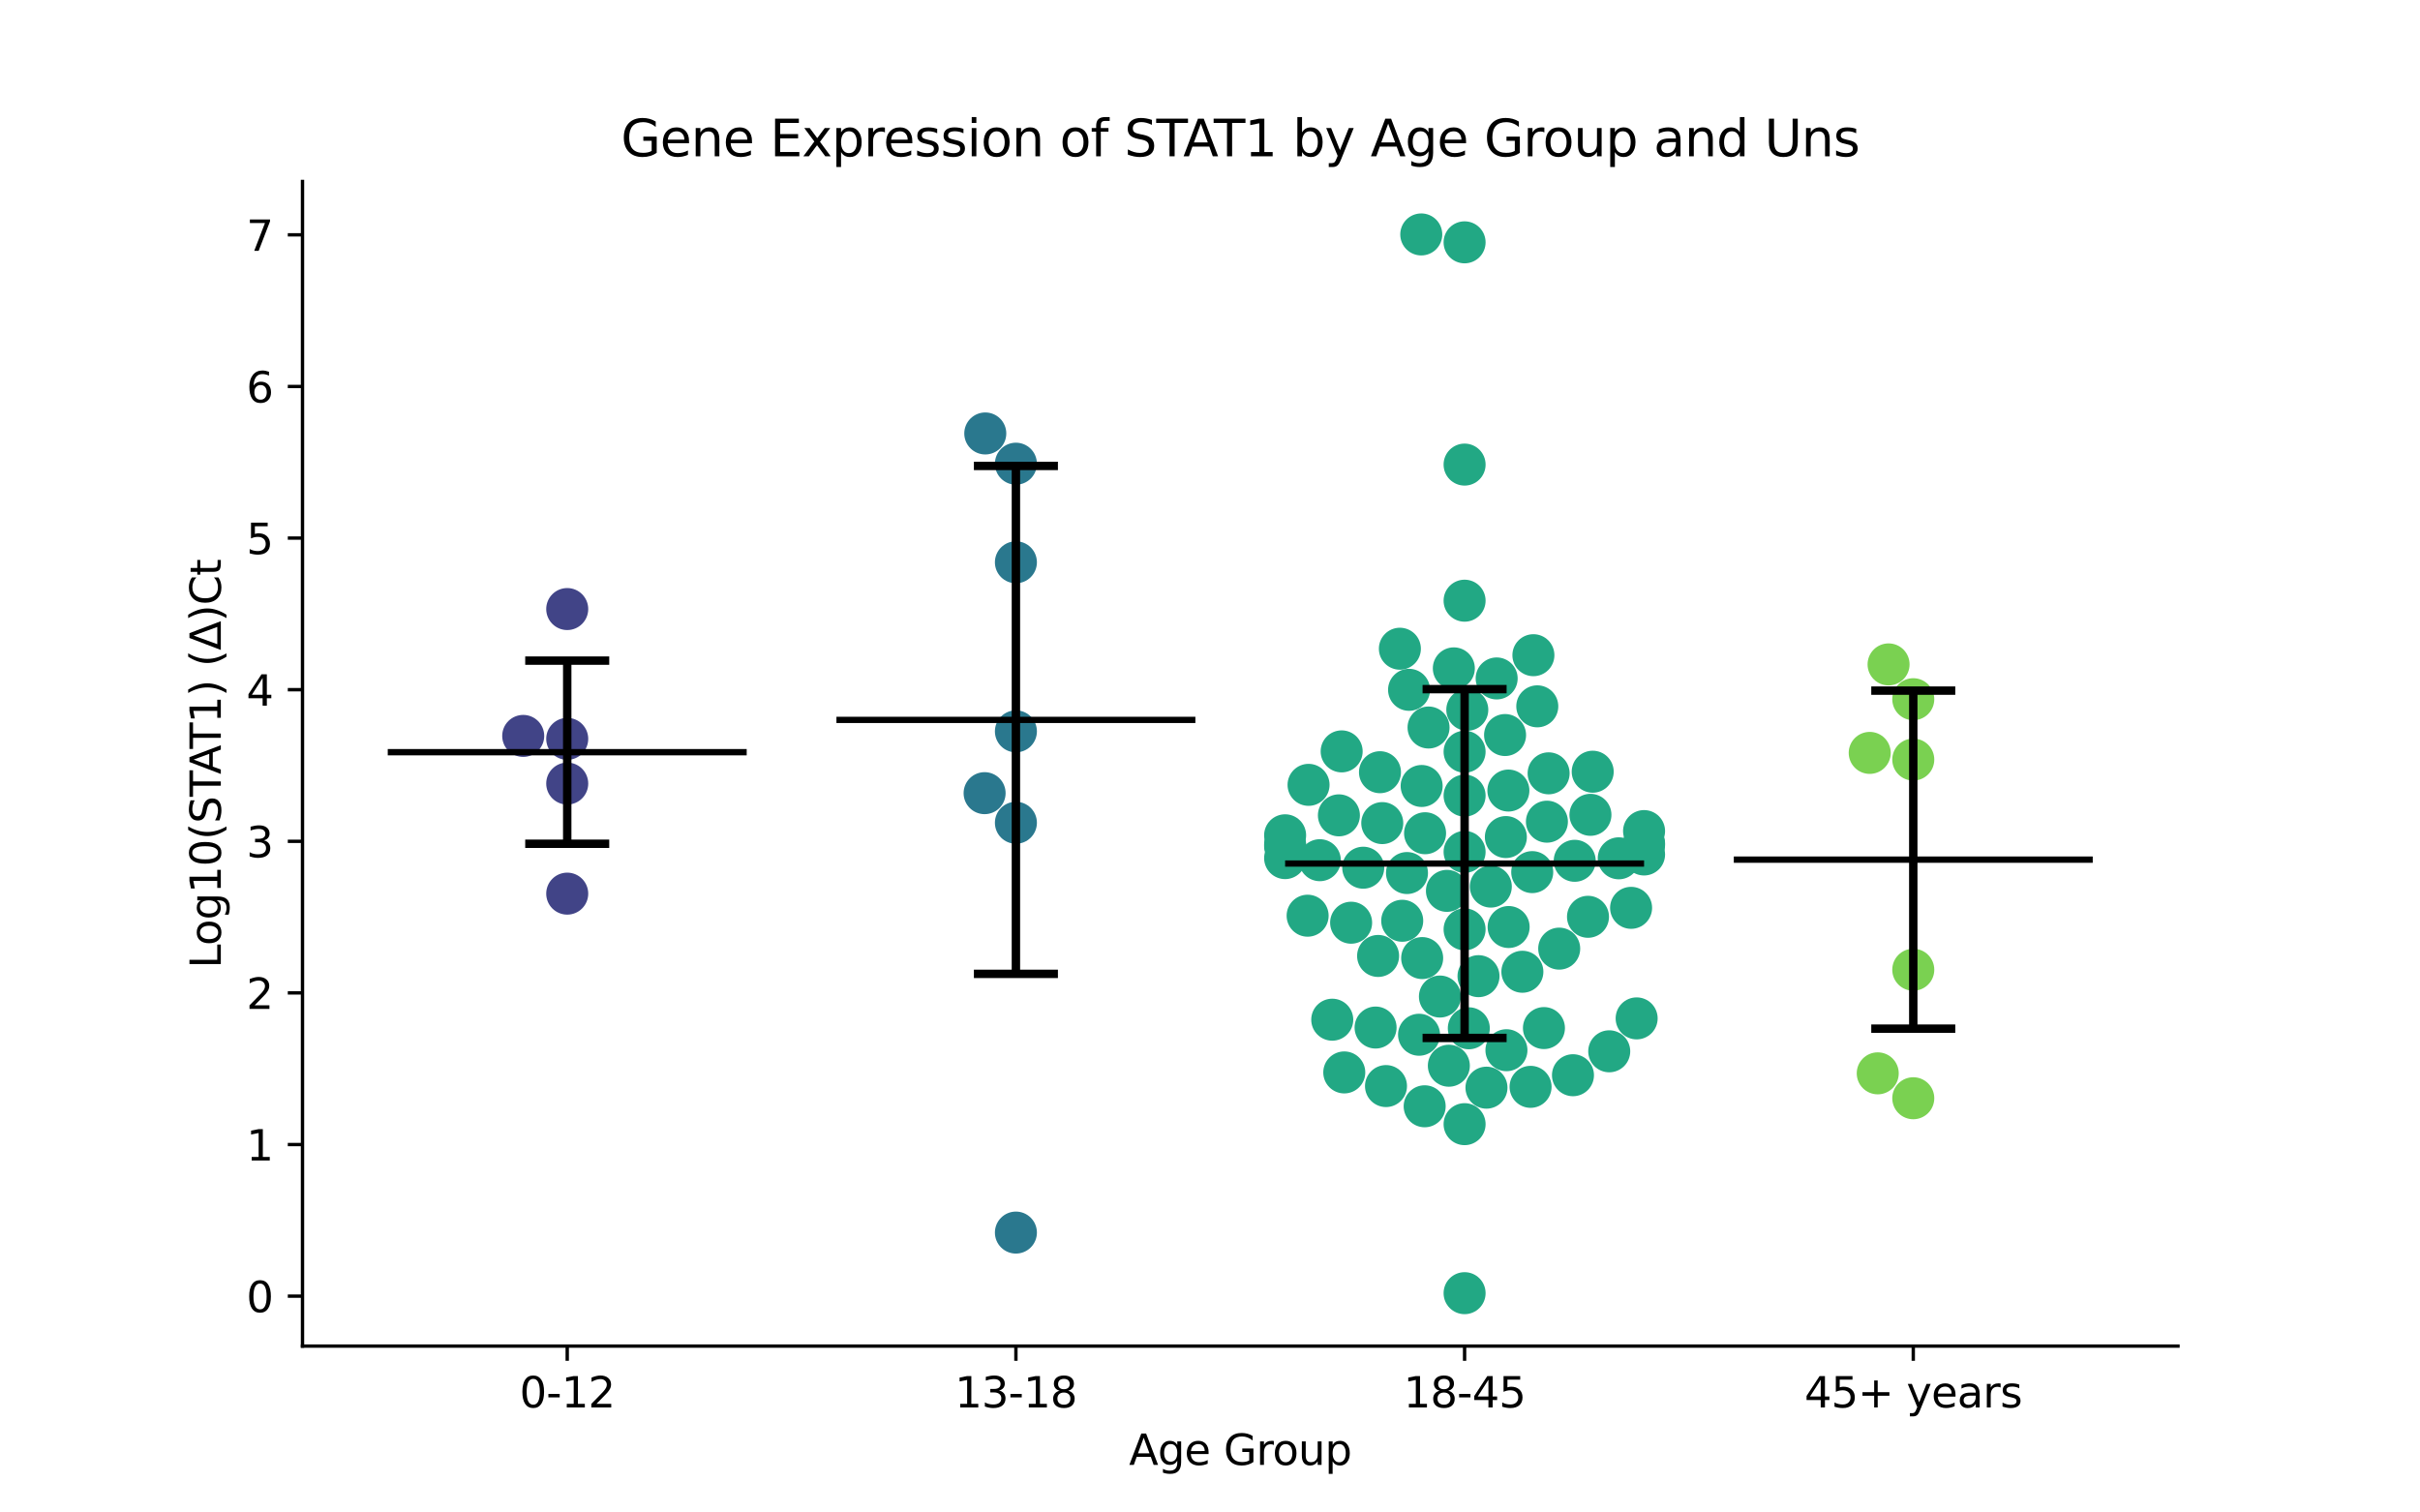 <?xml version="1.0" encoding="utf-8" standalone="no"?>
<!DOCTYPE svg PUBLIC "-//W3C//DTD SVG 1.1//EN"
  "http://www.w3.org/Graphics/SVG/1.1/DTD/svg11.dtd">
<svg xmlns:xlink="http://www.w3.org/1999/xlink" width="576pt" height="360pt" viewBox="0 0 576 360" xmlns="http://www.w3.org/2000/svg" version="1.1">
 <defs>
  <style type="text/css">*{stroke-linejoin: round; stroke-linecap: butt}</style>
 </defs>
 <g id="figure_1">
  <g id="patch_1">
   <path d="M 0 360 
L 576 360 
L 576 0 
L 0 0 
z
" style="fill: #ffffff"/>
  </g>
  <g id="axes_1">
   <g id="patch_2">
    <path d="M 72 320.4 
L 518.4 320.4 
L 518.4 43.2 
L 72 43.2 
z
" style="fill: #ffffff"/>
   </g>
   <g id="PathCollection_1">
    <defs>
     <path id="C0_0_41fb9e0a72" d="M 0 5 
C 1.326 5 2.598 4.473 3.536 3.536 
C 4.473 2.598 5 1.326 5 -0 
C 5 -1.326 4.473 -2.598 3.536 -3.536 
C 2.598 -4.473 1.326 -5 0 -5 
C -1.326 -5 -2.598 -4.473 -3.536 -3.536 
C -4.473 -2.598 -5 -1.326 -5 0 
C -5 1.326 -4.473 2.598 -3.536 3.536 
C -2.598 4.473 -1.326 5 0 5 
z
"/>
    </defs>
    <g clip-path="url(#pee1ca43ab2)">
     <use xlink:href="#C0_0_41fb9e0a72" x="135.009" y="212.702" style="fill: #414487"/>
    </g>
    <g clip-path="url(#pee1ca43ab2)">
     <use xlink:href="#C0_0_41fb9e0a72" x="135.009" y="186.502" style="fill: #414487"/>
    </g>
    <g clip-path="url(#pee1ca43ab2)">
     <use xlink:href="#C0_0_41fb9e0a72" x="135.009" y="175.862" style="fill: #414487"/>
    </g>
    <g clip-path="url(#pee1ca43ab2)">
     <use xlink:href="#C0_0_41fb9e0a72" x="124.534" y="175.161" style="fill: #414487"/>
    </g>
    <g clip-path="url(#pee1ca43ab2)">
     <use xlink:href="#C0_0_41fb9e0a72" x="135.009" y="144.966" style="fill: #414487"/>
    </g>
   </g>
   <g id="PathCollection_2">
    <defs>
     <path id="C1_0_02ea1a99fe" d="M 0 5 
C 1.326 5 2.598 4.473 3.536 3.536 
C 4.473 2.598 5 1.326 5 -0 
C 5 -1.326 4.473 -2.598 3.536 -3.536 
C 2.598 -4.473 1.326 -5 0 -5 
C -1.326 -5 -2.598 -4.473 -3.536 -3.536 
C -4.473 -2.598 -5 -1.326 -5 0 
C -5 1.326 -4.473 2.598 -3.536 3.536 
C -2.598 4.473 -1.326 5 0 5 
z
"/>
    </defs>
    <g clip-path="url(#pee1ca43ab2)">
     <use xlink:href="#C1_0_02ea1a99fe" x="241.803" y="293.377" style="fill: #2a788e"/>
    </g>
    <g clip-path="url(#pee1ca43ab2)">
     <use xlink:href="#C1_0_02ea1a99fe" x="234.513" y="103.171" style="fill: #2a788e"/>
    </g>
    <g clip-path="url(#pee1ca43ab2)">
     <use xlink:href="#C1_0_02ea1a99fe" x="234.352" y="188.787" style="fill: #2a788e"/>
    </g>
    <g clip-path="url(#pee1ca43ab2)">
     <use xlink:href="#C1_0_02ea1a99fe" x="241.803" y="133.835" style="fill: #2a788e"/>
    </g>
    <g clip-path="url(#pee1ca43ab2)">
     <use xlink:href="#C1_0_02ea1a99fe" x="241.803" y="110.368" style="fill: #2a788e"/>
    </g>
    <g clip-path="url(#pee1ca43ab2)">
     <use xlink:href="#C1_0_02ea1a99fe" x="241.803" y="174.075" style="fill: #2a788e"/>
    </g>
    <g clip-path="url(#pee1ca43ab2)">
     <use xlink:href="#C1_0_02ea1a99fe" x="241.803" y="195.833" style="fill: #2a788e"/>
    </g>
   </g>
   <g id="PathCollection_3">
    <defs>
     <path id="C2_0_83179b8c08" d="M 0 5 
C 1.326 5 2.598 4.473 3.536 3.536 
C 4.473 2.598 5 1.326 5 -0 
C 5 -1.326 4.473 -2.598 3.536 -3.536 
C 2.598 -4.473 1.326 -5 0 -5 
C -1.326 -5 -2.598 -4.473 -3.536 -3.536 
C -4.473 -2.598 -5 -1.326 -5 0 
C -5 1.326 -4.473 2.598 -3.536 3.536 
C -2.598 4.473 -1.326 5 0 5 
z
"/>
    </defs>
    <g clip-path="url(#pee1ca43ab2)">
     <use xlink:href="#C2_0_83179b8c08" x="328.012" y="227.534" style="fill: #22a884"/>
    </g>
    <g clip-path="url(#pee1ca43ab2)">
     <use xlink:href="#C2_0_83179b8c08" x="333.751" y="219.16" style="fill: #22a884"/>
    </g>
    <g clip-path="url(#pee1ca43ab2)">
     <use xlink:href="#C2_0_83179b8c08" x="362.351" y="231.297" style="fill: #22a884"/>
    </g>
    <g clip-path="url(#pee1ca43ab2)">
     <use xlink:href="#C2_0_83179b8c08" x="391.315" y="203.382" style="fill: #22a884"/>
    </g>
    <g clip-path="url(#pee1ca43ab2)">
     <use xlink:href="#C2_0_83179b8c08" x="329.89" y="258.506" style="fill: #22a884"/>
    </g>
    <g clip-path="url(#pee1ca43ab2)">
     <use xlink:href="#C2_0_83179b8c08" x="353.804" y="258.886" style="fill: #22a884"/>
    </g>
    <g clip-path="url(#pee1ca43ab2)">
     <use xlink:href="#C2_0_83179b8c08" x="374.392" y="255.924" style="fill: #22a884"/>
    </g>
    <g clip-path="url(#pee1ca43ab2)">
     <use xlink:href="#C2_0_83179b8c08" x="351.909" y="232.345" style="fill: #22a884"/>
    </g>
    <g clip-path="url(#pee1ca43ab2)">
     <use xlink:href="#C2_0_83179b8c08" x="364.302" y="258.689" style="fill: #22a884"/>
    </g>
    <g clip-path="url(#pee1ca43ab2)">
     <use xlink:href="#C2_0_83179b8c08" x="354.838" y="211.024" style="fill: #22a884"/>
    </g>
    <g clip-path="url(#pee1ca43ab2)">
     <use xlink:href="#C2_0_83179b8c08" x="378.551" y="193.946" style="fill: #22a884"/>
    </g>
    <g clip-path="url(#pee1ca43ab2)">
     <use xlink:href="#C2_0_83179b8c08" x="348.597" y="307.8" style="fill: #22a884"/>
    </g>
    <g clip-path="url(#pee1ca43ab2)">
     <use xlink:href="#C2_0_83179b8c08" x="367.482" y="244.701" style="fill: #22a884"/>
    </g>
    <g clip-path="url(#pee1ca43ab2)">
     <use xlink:href="#C2_0_83179b8c08" x="334.885" y="207.8" style="fill: #22a884"/>
    </g>
    <g clip-path="url(#pee1ca43ab2)">
     <use xlink:href="#C2_0_83179b8c08" x="348.597" y="57.68" style="fill: #22a884"/>
    </g>
    <g clip-path="url(#pee1ca43ab2)">
     <use xlink:href="#C2_0_83179b8c08" x="335.381" y="164.19" style="fill: #22a884"/>
    </g>
    <g clip-path="url(#pee1ca43ab2)">
     <use xlink:href="#C2_0_83179b8c08" x="305.879" y="198.816" style="fill: #22a884"/>
    </g>
    <g clip-path="url(#pee1ca43ab2)">
     <use xlink:href="#C2_0_83179b8c08" x="391.315" y="197.812" style="fill: #22a884"/>
    </g>
    <g clip-path="url(#pee1ca43ab2)">
     <use xlink:href="#C2_0_83179b8c08" x="344.85" y="253.663" style="fill: #22a884"/>
    </g>
    <g clip-path="url(#pee1ca43ab2)">
     <use xlink:href="#C2_0_83179b8c08" x="364.696" y="207.58" style="fill: #22a884"/>
    </g>
    <g clip-path="url(#pee1ca43ab2)">
     <use xlink:href="#C2_0_83179b8c08" x="338.499" y="228.041" style="fill: #22a884"/>
    </g>
    <g clip-path="url(#pee1ca43ab2)">
     <use xlink:href="#C2_0_83179b8c08" x="328.457" y="183.8" style="fill: #22a884"/>
    </g>
    <g clip-path="url(#pee1ca43ab2)">
     <use xlink:href="#C2_0_83179b8c08" x="371.117" y="225.792" style="fill: #22a884"/>
    </g>
    <g clip-path="url(#pee1ca43ab2)">
     <use xlink:href="#C2_0_83179b8c08" x="317.097" y="242.708" style="fill: #22a884"/>
    </g>
    <g clip-path="url(#pee1ca43ab2)">
     <use xlink:href="#C2_0_83179b8c08" x="305.879" y="200.996" style="fill: #22a884"/>
    </g>
    <g clip-path="url(#pee1ca43ab2)">
     <use xlink:href="#C2_0_83179b8c08" x="348.597" y="221.207" style="fill: #22a884"/>
    </g>
    <g clip-path="url(#pee1ca43ab2)">
     <use xlink:href="#C2_0_83179b8c08" x="388.228" y="216.083" style="fill: #22a884"/>
    </g>
    <g clip-path="url(#pee1ca43ab2)">
     <use xlink:href="#C2_0_83179b8c08" x="359.021" y="188.166" style="fill: #22a884"/>
    </g>
    <g clip-path="url(#pee1ca43ab2)">
     <use xlink:href="#C2_0_83179b8c08" x="338.284" y="55.8" style="fill: #22a884"/>
    </g>
    <g clip-path="url(#pee1ca43ab2)">
     <use xlink:href="#C2_0_83179b8c08" x="348.597" y="110.582" style="fill: #22a884"/>
    </g>
    <g clip-path="url(#pee1ca43ab2)">
     <use xlink:href="#C2_0_83179b8c08" x="356.23" y="161.483" style="fill: #22a884"/>
    </g>
    <g clip-path="url(#pee1ca43ab2)">
     <use xlink:href="#C2_0_83179b8c08" x="318.681" y="194.068" style="fill: #22a884"/>
    </g>
    <g clip-path="url(#pee1ca43ab2)">
     <use xlink:href="#C2_0_83179b8c08" x="364.976" y="155.949" style="fill: #22a884"/>
    </g>
    <g clip-path="url(#pee1ca43ab2)">
     <use xlink:href="#C2_0_83179b8c08" x="344.393" y="212.044" style="fill: #22a884"/>
    </g>
    <g clip-path="url(#pee1ca43ab2)">
     <use xlink:href="#C2_0_83179b8c08" x="368.598" y="184.067" style="fill: #22a884"/>
    </g>
    <g clip-path="url(#pee1ca43ab2)">
     <use xlink:href="#C2_0_83179b8c08" x="391.315" y="200.697" style="fill: #22a884"/>
    </g>
    <g clip-path="url(#pee1ca43ab2)">
     <use xlink:href="#C2_0_83179b8c08" x="348.597" y="202.769" style="fill: #22a884"/>
    </g>
    <g clip-path="url(#pee1ca43ab2)">
     <use xlink:href="#C2_0_83179b8c08" x="383.024" y="250.231" style="fill: #22a884"/>
    </g>
    <g clip-path="url(#pee1ca43ab2)">
     <use xlink:href="#C2_0_83179b8c08" x="311.236" y="217.955" style="fill: #22a884"/>
    </g>
    <g clip-path="url(#pee1ca43ab2)">
     <use xlink:href="#C2_0_83179b8c08" x="319.959" y="255.258" style="fill: #22a884"/>
    </g>
    <g clip-path="url(#pee1ca43ab2)">
     <use xlink:href="#C2_0_83179b8c08" x="339.19" y="198.326" style="fill: #22a884"/>
    </g>
    <g clip-path="url(#pee1ca43ab2)">
     <use xlink:href="#C2_0_83179b8c08" x="349.601" y="244.753" style="fill: #22a884"/>
    </g>
    <g clip-path="url(#pee1ca43ab2)">
     <use xlink:href="#C2_0_83179b8c08" x="337.757" y="246.289" style="fill: #22a884"/>
    </g>
    <g clip-path="url(#pee1ca43ab2)">
     <use xlink:href="#C2_0_83179b8c08" x="327.412" y="244.576" style="fill: #22a884"/>
    </g>
    <g clip-path="url(#pee1ca43ab2)">
     <use xlink:href="#C2_0_83179b8c08" x="359.081" y="220.65" style="fill: #22a884"/>
    </g>
    <g clip-path="url(#pee1ca43ab2)">
     <use xlink:href="#C2_0_83179b8c08" x="348.597" y="267.571" style="fill: #22a884"/>
    </g>
    <g clip-path="url(#pee1ca43ab2)">
     <use xlink:href="#C2_0_83179b8c08" x="348.597" y="142.976" style="fill: #22a884"/>
    </g>
    <g clip-path="url(#pee1ca43ab2)">
     <use xlink:href="#C2_0_83179b8c08" x="358.421" y="199.237" style="fill: #22a884"/>
    </g>
    <g clip-path="url(#pee1ca43ab2)">
     <use xlink:href="#C2_0_83179b8c08" x="324.47" y="206.531" style="fill: #22a884"/>
    </g>
    <g clip-path="url(#pee1ca43ab2)">
     <use xlink:href="#C2_0_83179b8c08" x="311.458" y="186.81" style="fill: #22a884"/>
    </g>
    <g clip-path="url(#pee1ca43ab2)">
     <use xlink:href="#C2_0_83179b8c08" x="346.036" y="159.085" style="fill: #22a884"/>
    </g>
    <g clip-path="url(#pee1ca43ab2)">
     <use xlink:href="#C2_0_83179b8c08" x="314.139" y="204.743" style="fill: #22a884"/>
    </g>
    <g clip-path="url(#pee1ca43ab2)">
     <use xlink:href="#C2_0_83179b8c08" x="333.195" y="154.409" style="fill: #22a884"/>
    </g>
    <g clip-path="url(#pee1ca43ab2)">
     <use xlink:href="#C2_0_83179b8c08" x="374.808" y="204.886" style="fill: #22a884"/>
    </g>
    <g clip-path="url(#pee1ca43ab2)">
     <use xlink:href="#C2_0_83179b8c08" x="365.899" y="168.12" style="fill: #22a884"/>
    </g>
    <g clip-path="url(#pee1ca43ab2)">
     <use xlink:href="#C2_0_83179b8c08" x="385.289" y="204.296" style="fill: #22a884"/>
    </g>
    <g clip-path="url(#pee1ca43ab2)">
     <use xlink:href="#C2_0_83179b8c08" x="391.315" y="201.122" style="fill: #22a884"/>
    </g>
    <g clip-path="url(#pee1ca43ab2)">
     <use xlink:href="#C2_0_83179b8c08" x="305.879" y="204.248" style="fill: #22a884"/>
    </g>
    <g clip-path="url(#pee1ca43ab2)">
     <use xlink:href="#C2_0_83179b8c08" x="379.09" y="183.682" style="fill: #22a884"/>
    </g>
    <g clip-path="url(#pee1ca43ab2)">
     <use xlink:href="#C2_0_83179b8c08" x="348.597" y="189.372" style="fill: #22a884"/>
    </g>
    <g clip-path="url(#pee1ca43ab2)">
     <use xlink:href="#C2_0_83179b8c08" x="340.018" y="173.162" style="fill: #22a884"/>
    </g>
    <g clip-path="url(#pee1ca43ab2)">
     <use xlink:href="#C2_0_83179b8c08" x="368.191" y="195.576" style="fill: #22a884"/>
    </g>
    <g clip-path="url(#pee1ca43ab2)">
     <use xlink:href="#C2_0_83179b8c08" x="305.879" y="201.413" style="fill: #22a884"/>
    </g>
    <g clip-path="url(#pee1ca43ab2)">
     <use xlink:href="#C2_0_83179b8c08" x="319.337" y="178.844" style="fill: #22a884"/>
    </g>
    <g clip-path="url(#pee1ca43ab2)">
     <use xlink:href="#C2_0_83179b8c08" x="349.241" y="168.946" style="fill: #22a884"/>
    </g>
    <g clip-path="url(#pee1ca43ab2)">
     <use xlink:href="#C2_0_83179b8c08" x="358.232" y="174.952" style="fill: #22a884"/>
    </g>
    <g clip-path="url(#pee1ca43ab2)">
     <use xlink:href="#C2_0_83179b8c08" x="348.597" y="178.927" style="fill: #22a884"/>
    </g>
    <g clip-path="url(#pee1ca43ab2)">
     <use xlink:href="#C2_0_83179b8c08" x="339.094" y="263.317" style="fill: #22a884"/>
    </g>
    <g clip-path="url(#pee1ca43ab2)">
     <use xlink:href="#C2_0_83179b8c08" x="329.001" y="195.913" style="fill: #22a884"/>
    </g>
    <g clip-path="url(#pee1ca43ab2)">
     <use xlink:href="#C2_0_83179b8c08" x="358.558" y="249.971" style="fill: #22a884"/>
    </g>
    <g clip-path="url(#pee1ca43ab2)">
     <use xlink:href="#C2_0_83179b8c08" x="389.549" y="242.396" style="fill: #22a884"/>
    </g>
    <g clip-path="url(#pee1ca43ab2)">
     <use xlink:href="#C2_0_83179b8c08" x="338.377" y="187.078" style="fill: #22a884"/>
    </g>
    <g clip-path="url(#pee1ca43ab2)">
     <use xlink:href="#C2_0_83179b8c08" x="321.589" y="219.624" style="fill: #22a884"/>
    </g>
    <g clip-path="url(#pee1ca43ab2)">
     <use xlink:href="#C2_0_83179b8c08" x="342.726" y="237.195" style="fill: #22a884"/>
    </g>
    <g clip-path="url(#pee1ca43ab2)">
     <use xlink:href="#C2_0_83179b8c08" x="377.97" y="218.215" style="fill: #22a884"/>
    </g>
   </g>
   <g id="PathCollection_4">
    <defs>
     <path id="C3_0_a0120f4ab2" d="M 0 5 
C 1.326 5 2.598 4.473 3.536 3.536 
C 4.473 2.598 5 1.326 5 -0 
C 5 -1.326 4.473 -2.598 3.536 -3.536 
C 2.598 -4.473 1.326 -5 0 -5 
C -1.326 -5 -2.598 -4.473 -3.536 -3.536 
C -4.473 -2.598 -5 -1.326 -5 0 
C -5 1.326 -4.473 2.598 -3.536 3.536 
C -2.598 4.473 -1.326 5 0 5 
z
"/>
    </defs>
    <g clip-path="url(#pee1ca43ab2)">
     <use xlink:href="#C3_0_a0120f4ab2" x="446.934" y="255.476" style="fill: #7ad151"/>
    </g>
    <g clip-path="url(#pee1ca43ab2)">
     <use xlink:href="#C3_0_a0120f4ab2" x="455.391" y="180.793" style="fill: #7ad151"/>
    </g>
    <g clip-path="url(#pee1ca43ab2)">
     <use xlink:href="#C3_0_a0120f4ab2" x="445.025" y="179.204" style="fill: #7ad151"/>
    </g>
    <g clip-path="url(#pee1ca43ab2)">
     <use xlink:href="#C3_0_a0120f4ab2" x="455.391" y="230.815" style="fill: #7ad151"/>
    </g>
    <g clip-path="url(#pee1ca43ab2)">
     <use xlink:href="#C3_0_a0120f4ab2" x="455.391" y="261.403" style="fill: #7ad151"/>
    </g>
    <g clip-path="url(#pee1ca43ab2)">
     <use xlink:href="#C3_0_a0120f4ab2" x="455.391" y="166.425" style="fill: #7ad151"/>
    </g>
    <g clip-path="url(#pee1ca43ab2)">
     <use xlink:href="#C3_0_a0120f4ab2" x="449.512" y="158.14" style="fill: #7ad151"/>
    </g>
   </g>
   <g id="matplotlib.axis_1">
    <g id="xtick_1">
     <g id="line2d_1">
      <defs>
       <path id="me721233277" d="M 0 0 
L 0 3.5 
" style="stroke: #000000; stroke-width: 0.8"/>
      </defs>
      <g>
       <use xlink:href="#me721233277" x="135.009" y="320.4" style="stroke: #000000; stroke-width: 0.8"/>
      </g>
     </g>
     <g id="text_1">
      <!-- 0-12 -->
      <g transform="translate(123.661 334.998) scale(0.1 -0.1)">
       <defs>
        <path id="DejaVuSans-30" d="M 2034 4250 
Q 1547 4250 1301 3770 
Q 1056 3291 1056 2328 
Q 1056 1369 1301 889 
Q 1547 409 2034 409 
Q 2525 409 2770 889 
Q 3016 1369 3016 2328 
Q 3016 3291 2770 3770 
Q 2525 4250 2034 4250 
z
M 2034 4750 
Q 2819 4750 3233 4129 
Q 3647 3509 3647 2328 
Q 3647 1150 3233 529 
Q 2819 -91 2034 -91 
Q 1250 -91 836 529 
Q 422 1150 422 2328 
Q 422 3509 836 4129 
Q 1250 4750 2034 4750 
z
" transform="scale(0.016)"/>
        <path id="DejaVuSans-2d" d="M 313 2009 
L 1997 2009 
L 1997 1497 
L 313 1497 
L 313 2009 
z
" transform="scale(0.016)"/>
        <path id="DejaVuSans-31" d="M 794 531 
L 1825 531 
L 1825 4091 
L 703 3866 
L 703 4441 
L 1819 4666 
L 2450 4666 
L 2450 531 
L 3481 531 
L 3481 0 
L 794 0 
L 794 531 
z
" transform="scale(0.016)"/>
        <path id="DejaVuSans-32" d="M 1228 531 
L 3431 531 
L 3431 0 
L 469 0 
L 469 531 
Q 828 903 1448 1529 
Q 2069 2156 2228 2338 
Q 2531 2678 2651 2914 
Q 2772 3150 2772 3378 
Q 2772 3750 2511 3984 
Q 2250 4219 1831 4219 
Q 1534 4219 1204 4116 
Q 875 4013 500 3803 
L 500 4441 
Q 881 4594 1212 4672 
Q 1544 4750 1819 4750 
Q 2544 4750 2975 4387 
Q 3406 4025 3406 3419 
Q 3406 3131 3298 2873 
Q 3191 2616 2906 2266 
Q 2828 2175 2409 1742 
Q 1991 1309 1228 531 
z
" transform="scale(0.016)"/>
       </defs>
       <use xlink:href="#DejaVuSans-30"/>
       <use xlink:href="#DejaVuSans-2d" x="63.623"/>
       <use xlink:href="#DejaVuSans-31" x="99.707"/>
       <use xlink:href="#DejaVuSans-32" x="163.33"/>
      </g>
     </g>
    </g>
    <g id="xtick_2">
     <g id="line2d_2">
      <g>
       <use xlink:href="#me721233277" x="241.803" y="320.4" style="stroke: #000000; stroke-width: 0.8"/>
      </g>
     </g>
     <g id="text_2">
      <!-- 13-18 -->
      <g transform="translate(227.274 334.998) scale(0.1 -0.1)">
       <defs>
        <path id="DejaVuSans-33" d="M 2597 2516 
Q 3050 2419 3304 2112 
Q 3559 1806 3559 1356 
Q 3559 666 3084 287 
Q 2609 -91 1734 -91 
Q 1441 -91 1130 -33 
Q 819 25 488 141 
L 488 750 
Q 750 597 1062 519 
Q 1375 441 1716 441 
Q 2309 441 2620 675 
Q 2931 909 2931 1356 
Q 2931 1769 2642 2001 
Q 2353 2234 1838 2234 
L 1294 2234 
L 1294 2753 
L 1863 2753 
Q 2328 2753 2575 2939 
Q 2822 3125 2822 3475 
Q 2822 3834 2567 4026 
Q 2313 4219 1838 4219 
Q 1578 4219 1281 4162 
Q 984 4106 628 3988 
L 628 4550 
Q 988 4650 1302 4700 
Q 1616 4750 1894 4750 
Q 2613 4750 3031 4423 
Q 3450 4097 3450 3541 
Q 3450 3153 3228 2886 
Q 3006 2619 2597 2516 
z
" transform="scale(0.016)"/>
        <path id="DejaVuSans-38" d="M 2034 2216 
Q 1584 2216 1326 1975 
Q 1069 1734 1069 1313 
Q 1069 891 1326 650 
Q 1584 409 2034 409 
Q 2484 409 2743 651 
Q 3003 894 3003 1313 
Q 3003 1734 2745 1975 
Q 2488 2216 2034 2216 
z
M 1403 2484 
Q 997 2584 770 2862 
Q 544 3141 544 3541 
Q 544 4100 942 4425 
Q 1341 4750 2034 4750 
Q 2731 4750 3128 4425 
Q 3525 4100 3525 3541 
Q 3525 3141 3298 2862 
Q 3072 2584 2669 2484 
Q 3125 2378 3379 2068 
Q 3634 1759 3634 1313 
Q 3634 634 3220 271 
Q 2806 -91 2034 -91 
Q 1263 -91 848 271 
Q 434 634 434 1313 
Q 434 1759 690 2068 
Q 947 2378 1403 2484 
z
M 1172 3481 
Q 1172 3119 1398 2916 
Q 1625 2713 2034 2713 
Q 2441 2713 2670 2916 
Q 2900 3119 2900 3481 
Q 2900 3844 2670 4047 
Q 2441 4250 2034 4250 
Q 1625 4250 1398 4047 
Q 1172 3844 1172 3481 
z
" transform="scale(0.016)"/>
       </defs>
       <use xlink:href="#DejaVuSans-31"/>
       <use xlink:href="#DejaVuSans-33" x="63.623"/>
       <use xlink:href="#DejaVuSans-2d" x="127.246"/>
       <use xlink:href="#DejaVuSans-31" x="163.33"/>
       <use xlink:href="#DejaVuSans-38" x="226.953"/>
      </g>
     </g>
    </g>
    <g id="xtick_3">
     <g id="line2d_3">
      <g>
       <use xlink:href="#me721233277" x="348.597" y="320.4" style="stroke: #000000; stroke-width: 0.8"/>
      </g>
     </g>
     <g id="text_3">
      <!-- 18-45 -->
      <g transform="translate(334.068 334.998) scale(0.1 -0.1)">
       <defs>
        <path id="DejaVuSans-34" d="M 2419 4116 
L 825 1625 
L 2419 1625 
L 2419 4116 
z
M 2253 4666 
L 3047 4666 
L 3047 1625 
L 3713 1625 
L 3713 1100 
L 3047 1100 
L 3047 0 
L 2419 0 
L 2419 1100 
L 313 1100 
L 313 1709 
L 2253 4666 
z
" transform="scale(0.016)"/>
        <path id="DejaVuSans-35" d="M 691 4666 
L 3169 4666 
L 3169 4134 
L 1269 4134 
L 1269 2991 
Q 1406 3038 1543 3061 
Q 1681 3084 1819 3084 
Q 2600 3084 3056 2656 
Q 3513 2228 3513 1497 
Q 3513 744 3044 326 
Q 2575 -91 1722 -91 
Q 1428 -91 1123 -41 
Q 819 9 494 109 
L 494 744 
Q 775 591 1075 516 
Q 1375 441 1709 441 
Q 2250 441 2565 725 
Q 2881 1009 2881 1497 
Q 2881 1984 2565 2268 
Q 2250 2553 1709 2553 
Q 1456 2553 1204 2497 
Q 953 2441 691 2322 
L 691 4666 
z
" transform="scale(0.016)"/>
       </defs>
       <use xlink:href="#DejaVuSans-31"/>
       <use xlink:href="#DejaVuSans-38" x="63.623"/>
       <use xlink:href="#DejaVuSans-2d" x="127.246"/>
       <use xlink:href="#DejaVuSans-34" x="163.33"/>
       <use xlink:href="#DejaVuSans-35" x="226.953"/>
      </g>
     </g>
    </g>
    <g id="xtick_4">
     <g id="line2d_4">
      <g>
       <use xlink:href="#me721233277" x="455.391" y="320.4" style="stroke: #000000; stroke-width: 0.8"/>
      </g>
     </g>
     <g id="text_4">
      <!-- 45+ years -->
      <g transform="translate(429.49 334.998) scale(0.1 -0.1)">
       <defs>
        <path id="DejaVuSans-2b" d="M 2944 4013 
L 2944 2272 
L 4684 2272 
L 4684 1741 
L 2944 1741 
L 2944 0 
L 2419 0 
L 2419 1741 
L 678 1741 
L 678 2272 
L 2419 2272 
L 2419 4013 
L 2944 4013 
z
" transform="scale(0.016)"/>
        <path id="DejaVuSans-20" transform="scale(0.016)"/>
        <path id="DejaVuSans-79" d="M 2059 -325 
Q 1816 -950 1584 -1140 
Q 1353 -1331 966 -1331 
L 506 -1331 
L 506 -850 
L 844 -850 
Q 1081 -850 1212 -737 
Q 1344 -625 1503 -206 
L 1606 56 
L 191 3500 
L 800 3500 
L 1894 763 
L 2988 3500 
L 3597 3500 
L 2059 -325 
z
" transform="scale(0.016)"/>
        <path id="DejaVuSans-65" d="M 3597 1894 
L 3597 1613 
L 953 1613 
Q 991 1019 1311 708 
Q 1631 397 2203 397 
Q 2534 397 2845 478 
Q 3156 559 3463 722 
L 3463 178 
Q 3153 47 2828 -22 
Q 2503 -91 2169 -91 
Q 1331 -91 842 396 
Q 353 884 353 1716 
Q 353 2575 817 3079 
Q 1281 3584 2069 3584 
Q 2775 3584 3186 3129 
Q 3597 2675 3597 1894 
z
M 3022 2063 
Q 3016 2534 2758 2815 
Q 2500 3097 2075 3097 
Q 1594 3097 1305 2825 
Q 1016 2553 972 2059 
L 3022 2063 
z
" transform="scale(0.016)"/>
        <path id="DejaVuSans-61" d="M 2194 1759 
Q 1497 1759 1228 1600 
Q 959 1441 959 1056 
Q 959 750 1161 570 
Q 1363 391 1709 391 
Q 2188 391 2477 730 
Q 2766 1069 2766 1631 
L 2766 1759 
L 2194 1759 
z
M 3341 1997 
L 3341 0 
L 2766 0 
L 2766 531 
Q 2569 213 2275 61 
Q 1981 -91 1556 -91 
Q 1019 -91 701 211 
Q 384 513 384 1019 
Q 384 1609 779 1909 
Q 1175 2209 1959 2209 
L 2766 2209 
L 2766 2266 
Q 2766 2663 2505 2880 
Q 2244 3097 1772 3097 
Q 1472 3097 1187 3025 
Q 903 2953 641 2809 
L 641 3341 
Q 956 3463 1253 3523 
Q 1550 3584 1831 3584 
Q 2591 3584 2966 3190 
Q 3341 2797 3341 1997 
z
" transform="scale(0.016)"/>
        <path id="DejaVuSans-72" d="M 2631 2963 
Q 2534 3019 2420 3045 
Q 2306 3072 2169 3072 
Q 1681 3072 1420 2755 
Q 1159 2438 1159 1844 
L 1159 0 
L 581 0 
L 581 3500 
L 1159 3500 
L 1159 2956 
Q 1341 3275 1631 3429 
Q 1922 3584 2338 3584 
Q 2397 3584 2469 3576 
Q 2541 3569 2628 3553 
L 2631 2963 
z
" transform="scale(0.016)"/>
        <path id="DejaVuSans-73" d="M 2834 3397 
L 2834 2853 
Q 2591 2978 2328 3040 
Q 2066 3103 1784 3103 
Q 1356 3103 1142 2972 
Q 928 2841 928 2578 
Q 928 2378 1081 2264 
Q 1234 2150 1697 2047 
L 1894 2003 
Q 2506 1872 2764 1633 
Q 3022 1394 3022 966 
Q 3022 478 2636 193 
Q 2250 -91 1575 -91 
Q 1294 -91 989 -36 
Q 684 19 347 128 
L 347 722 
Q 666 556 975 473 
Q 1284 391 1588 391 
Q 1994 391 2212 530 
Q 2431 669 2431 922 
Q 2431 1156 2273 1281 
Q 2116 1406 1581 1522 
L 1381 1569 
Q 847 1681 609 1914 
Q 372 2147 372 2553 
Q 372 3047 722 3315 
Q 1072 3584 1716 3584 
Q 2034 3584 2315 3537 
Q 2597 3491 2834 3397 
z
" transform="scale(0.016)"/>
       </defs>
       <use xlink:href="#DejaVuSans-34"/>
       <use xlink:href="#DejaVuSans-35" x="63.623"/>
       <use xlink:href="#DejaVuSans-2b" x="127.246"/>
       <use xlink:href="#DejaVuSans-20" x="211.035"/>
       <use xlink:href="#DejaVuSans-79" x="242.822"/>
       <use xlink:href="#DejaVuSans-65" x="302.002"/>
       <use xlink:href="#DejaVuSans-61" x="363.525"/>
       <use xlink:href="#DejaVuSans-72" x="424.805"/>
       <use xlink:href="#DejaVuSans-73" x="465.918"/>
      </g>
     </g>
    </g>
    <g id="text_5">
     <!-- Age Group -->
     <g transform="translate(268.72 348.677) scale(0.1 -0.1)">
      <defs>
       <path id="DejaVuSans-41" d="M 2188 4044 
L 1331 1722 
L 3047 1722 
L 2188 4044 
z
M 1831 4666 
L 2547 4666 
L 4325 0 
L 3669 0 
L 3244 1197 
L 1141 1197 
L 716 0 
L 50 0 
L 1831 4666 
z
" transform="scale(0.016)"/>
       <path id="DejaVuSans-67" d="M 2906 1791 
Q 2906 2416 2648 2759 
Q 2391 3103 1925 3103 
Q 1463 3103 1205 2759 
Q 947 2416 947 1791 
Q 947 1169 1205 825 
Q 1463 481 1925 481 
Q 2391 481 2648 825 
Q 2906 1169 2906 1791 
z
M 3481 434 
Q 3481 -459 3084 -895 
Q 2688 -1331 1869 -1331 
Q 1566 -1331 1297 -1286 
Q 1028 -1241 775 -1147 
L 775 -588 
Q 1028 -725 1275 -790 
Q 1522 -856 1778 -856 
Q 2344 -856 2625 -561 
Q 2906 -266 2906 331 
L 2906 616 
Q 2728 306 2450 153 
Q 2172 0 1784 0 
Q 1141 0 747 490 
Q 353 981 353 1791 
Q 353 2603 747 3093 
Q 1141 3584 1784 3584 
Q 2172 3584 2450 3431 
Q 2728 3278 2906 2969 
L 2906 3500 
L 3481 3500 
L 3481 434 
z
" transform="scale(0.016)"/>
       <path id="DejaVuSans-47" d="M 3809 666 
L 3809 1919 
L 2778 1919 
L 2778 2438 
L 4434 2438 
L 4434 434 
Q 4069 175 3628 42 
Q 3188 -91 2688 -91 
Q 1594 -91 976 548 
Q 359 1188 359 2328 
Q 359 3472 976 4111 
Q 1594 4750 2688 4750 
Q 3144 4750 3555 4637 
Q 3966 4525 4313 4306 
L 4313 3634 
Q 3963 3931 3569 4081 
Q 3175 4231 2741 4231 
Q 1884 4231 1454 3753 
Q 1025 3275 1025 2328 
Q 1025 1384 1454 906 
Q 1884 428 2741 428 
Q 3075 428 3337 486 
Q 3600 544 3809 666 
z
" transform="scale(0.016)"/>
       <path id="DejaVuSans-6f" d="M 1959 3097 
Q 1497 3097 1228 2736 
Q 959 2375 959 1747 
Q 959 1119 1226 758 
Q 1494 397 1959 397 
Q 2419 397 2687 759 
Q 2956 1122 2956 1747 
Q 2956 2369 2687 2733 
Q 2419 3097 1959 3097 
z
M 1959 3584 
Q 2709 3584 3137 3096 
Q 3566 2609 3566 1747 
Q 3566 888 3137 398 
Q 2709 -91 1959 -91 
Q 1206 -91 779 398 
Q 353 888 353 1747 
Q 353 2609 779 3096 
Q 1206 3584 1959 3584 
z
" transform="scale(0.016)"/>
       <path id="DejaVuSans-75" d="M 544 1381 
L 544 3500 
L 1119 3500 
L 1119 1403 
Q 1119 906 1312 657 
Q 1506 409 1894 409 
Q 2359 409 2629 706 
Q 2900 1003 2900 1516 
L 2900 3500 
L 3475 3500 
L 3475 0 
L 2900 0 
L 2900 538 
Q 2691 219 2414 64 
Q 2138 -91 1772 -91 
Q 1169 -91 856 284 
Q 544 659 544 1381 
z
M 1991 3584 
L 1991 3584 
z
" transform="scale(0.016)"/>
       <path id="DejaVuSans-70" d="M 1159 525 
L 1159 -1331 
L 581 -1331 
L 581 3500 
L 1159 3500 
L 1159 2969 
Q 1341 3281 1617 3432 
Q 1894 3584 2278 3584 
Q 2916 3584 3314 3078 
Q 3713 2572 3713 1747 
Q 3713 922 3314 415 
Q 2916 -91 2278 -91 
Q 1894 -91 1617 61 
Q 1341 213 1159 525 
z
M 3116 1747 
Q 3116 2381 2855 2742 
Q 2594 3103 2138 3103 
Q 1681 3103 1420 2742 
Q 1159 2381 1159 1747 
Q 1159 1113 1420 752 
Q 1681 391 2138 391 
Q 2594 391 2855 752 
Q 3116 1113 3116 1747 
z
" transform="scale(0.016)"/>
      </defs>
      <use xlink:href="#DejaVuSans-41"/>
      <use xlink:href="#DejaVuSans-67" x="68.408"/>
      <use xlink:href="#DejaVuSans-65" x="131.885"/>
      <use xlink:href="#DejaVuSans-20" x="193.408"/>
      <use xlink:href="#DejaVuSans-47" x="225.195"/>
      <use xlink:href="#DejaVuSans-72" x="302.686"/>
      <use xlink:href="#DejaVuSans-6f" x="341.549"/>
      <use xlink:href="#DejaVuSans-75" x="402.73"/>
      <use xlink:href="#DejaVuSans-70" x="466.109"/>
     </g>
    </g>
   </g>
   <g id="matplotlib.axis_2">
    <g id="ytick_1">
     <g id="line2d_5">
      <defs>
       <path id="maf82dde157" d="M 0 0 
L -3.5 0 
" style="stroke: #000000; stroke-width: 0.8"/>
      </defs>
      <g>
       <use xlink:href="#maf82dde157" x="72" y="308.509" style="stroke: #000000; stroke-width: 0.8"/>
      </g>
     </g>
     <g id="text_6">
      <!-- 0 -->
      <g transform="translate(58.638 312.308) scale(0.1 -0.1)">
       <use xlink:href="#DejaVuSans-30"/>
      </g>
     </g>
    </g>
    <g id="ytick_2">
     <g id="line2d_6">
      <g>
       <use xlink:href="#maf82dde157" x="72" y="272.422" style="stroke: #000000; stroke-width: 0.8"/>
      </g>
     </g>
     <g id="text_7">
      <!-- 1 -->
      <g transform="translate(58.638 276.221) scale(0.1 -0.1)">
       <use xlink:href="#DejaVuSans-31"/>
      </g>
     </g>
    </g>
    <g id="ytick_3">
     <g id="line2d_7">
      <g>
       <use xlink:href="#maf82dde157" x="72" y="236.335" style="stroke: #000000; stroke-width: 0.8"/>
      </g>
     </g>
     <g id="text_8">
      <!-- 2 -->
      <g transform="translate(58.638 240.134) scale(0.1 -0.1)">
       <use xlink:href="#DejaVuSans-32"/>
      </g>
     </g>
    </g>
    <g id="ytick_4">
     <g id="line2d_8">
      <g>
       <use xlink:href="#maf82dde157" x="72" y="200.247" style="stroke: #000000; stroke-width: 0.8"/>
      </g>
     </g>
     <g id="text_9">
      <!-- 3 -->
      <g transform="translate(58.638 204.047) scale(0.1 -0.1)">
       <use xlink:href="#DejaVuSans-33"/>
      </g>
     </g>
    </g>
    <g id="ytick_5">
     <g id="line2d_9">
      <g>
       <use xlink:href="#maf82dde157" x="72" y="164.16" style="stroke: #000000; stroke-width: 0.8"/>
      </g>
     </g>
     <g id="text_10">
      <!-- 4 -->
      <g transform="translate(58.638 167.959) scale(0.1 -0.1)">
       <use xlink:href="#DejaVuSans-34"/>
      </g>
     </g>
    </g>
    <g id="ytick_6">
     <g id="line2d_10">
      <g>
       <use xlink:href="#maf82dde157" x="72" y="128.073" style="stroke: #000000; stroke-width: 0.8"/>
      </g>
     </g>
     <g id="text_11">
      <!-- 5 -->
      <g transform="translate(58.638 131.872) scale(0.1 -0.1)">
       <use xlink:href="#DejaVuSans-35"/>
      </g>
     </g>
    </g>
    <g id="ytick_7">
     <g id="line2d_11">
      <g>
       <use xlink:href="#maf82dde157" x="72" y="91.986" style="stroke: #000000; stroke-width: 0.8"/>
      </g>
     </g>
     <g id="text_12">
      <!-- 6 -->
      <g transform="translate(58.638 95.785) scale(0.1 -0.1)">
       <defs>
        <path id="DejaVuSans-36" d="M 2113 2584 
Q 1688 2584 1439 2293 
Q 1191 2003 1191 1497 
Q 1191 994 1439 701 
Q 1688 409 2113 409 
Q 2538 409 2786 701 
Q 3034 994 3034 1497 
Q 3034 2003 2786 2293 
Q 2538 2584 2113 2584 
z
M 3366 4563 
L 3366 3988 
Q 3128 4100 2886 4159 
Q 2644 4219 2406 4219 
Q 1781 4219 1451 3797 
Q 1122 3375 1075 2522 
Q 1259 2794 1537 2939 
Q 1816 3084 2150 3084 
Q 2853 3084 3261 2657 
Q 3669 2231 3669 1497 
Q 3669 778 3244 343 
Q 2819 -91 2113 -91 
Q 1303 -91 875 529 
Q 447 1150 447 2328 
Q 447 3434 972 4092 
Q 1497 4750 2381 4750 
Q 2619 4750 2861 4703 
Q 3103 4656 3366 4563 
z
" transform="scale(0.016)"/>
       </defs>
       <use xlink:href="#DejaVuSans-36"/>
      </g>
     </g>
    </g>
    <g id="ytick_8">
     <g id="line2d_12">
      <g>
       <use xlink:href="#maf82dde157" x="72" y="55.898" style="stroke: #000000; stroke-width: 0.8"/>
      </g>
     </g>
     <g id="text_13">
      <!-- 7 -->
      <g transform="translate(58.638 59.698) scale(0.1 -0.1)">
       <defs>
        <path id="DejaVuSans-37" d="M 525 4666 
L 3525 4666 
L 3525 4397 
L 1831 0 
L 1172 0 
L 2766 4134 
L 525 4134 
L 525 4666 
z
" transform="scale(0.016)"/>
       </defs>
       <use xlink:href="#DejaVuSans-37"/>
      </g>
     </g>
    </g>
    <g id="text_14">
     <!-- Log10(STAT1) (Δ)Ct -->
     <g transform="translate(52.558 230.467) rotate(-90) scale(0.1 -0.1)">
      <defs>
       <path id="DejaVuSans-4c" d="M 628 4666 
L 1259 4666 
L 1259 531 
L 3531 531 
L 3531 0 
L 628 0 
L 628 4666 
z
" transform="scale(0.016)"/>
       <path id="DejaVuSans-28" d="M 1984 4856 
Q 1566 4138 1362 3434 
Q 1159 2731 1159 2009 
Q 1159 1288 1364 580 
Q 1569 -128 1984 -844 
L 1484 -844 
Q 1016 -109 783 600 
Q 550 1309 550 2009 
Q 550 2706 781 3412 
Q 1013 4119 1484 4856 
L 1984 4856 
z
" transform="scale(0.016)"/>
       <path id="DejaVuSans-53" d="M 3425 4513 
L 3425 3897 
Q 3066 4069 2747 4153 
Q 2428 4238 2131 4238 
Q 1616 4238 1336 4038 
Q 1056 3838 1056 3469 
Q 1056 3159 1242 3001 
Q 1428 2844 1947 2747 
L 2328 2669 
Q 3034 2534 3370 2195 
Q 3706 1856 3706 1288 
Q 3706 609 3251 259 
Q 2797 -91 1919 -91 
Q 1588 -91 1214 -16 
Q 841 59 441 206 
L 441 856 
Q 825 641 1194 531 
Q 1563 422 1919 422 
Q 2459 422 2753 634 
Q 3047 847 3047 1241 
Q 3047 1584 2836 1778 
Q 2625 1972 2144 2069 
L 1759 2144 
Q 1053 2284 737 2584 
Q 422 2884 422 3419 
Q 422 4038 858 4394 
Q 1294 4750 2059 4750 
Q 2388 4750 2728 4690 
Q 3069 4631 3425 4513 
z
" transform="scale(0.016)"/>
       <path id="DejaVuSans-54" d="M -19 4666 
L 3928 4666 
L 3928 4134 
L 2272 4134 
L 2272 0 
L 1638 0 
L 1638 4134 
L -19 4134 
L -19 4666 
z
" transform="scale(0.016)"/>
       <path id="DejaVuSans-29" d="M 513 4856 
L 1013 4856 
Q 1481 4119 1714 3412 
Q 1947 2706 1947 2009 
Q 1947 1309 1714 600 
Q 1481 -109 1013 -844 
L 513 -844 
Q 928 -128 1133 580 
Q 1338 1288 1338 2009 
Q 1338 2731 1133 3434 
Q 928 4138 513 4856 
z
" transform="scale(0.016)"/>
       <path id="DejaVuSans-394" d="M 2188 4044 
L 906 525 
L 3472 525 
L 2188 4044 
z
M 50 0 
L 1831 4666 
L 2547 4666 
L 4325 0 
L 50 0 
z
" transform="scale(0.016)"/>
       <path id="DejaVuSans-43" d="M 4122 4306 
L 4122 3641 
Q 3803 3938 3442 4084 
Q 3081 4231 2675 4231 
Q 1875 4231 1450 3742 
Q 1025 3253 1025 2328 
Q 1025 1406 1450 917 
Q 1875 428 2675 428 
Q 3081 428 3442 575 
Q 3803 722 4122 1019 
L 4122 359 
Q 3791 134 3420 21 
Q 3050 -91 2638 -91 
Q 1578 -91 968 557 
Q 359 1206 359 2328 
Q 359 3453 968 4101 
Q 1578 4750 2638 4750 
Q 3056 4750 3426 4639 
Q 3797 4528 4122 4306 
z
" transform="scale(0.016)"/>
       <path id="DejaVuSans-74" d="M 1172 4494 
L 1172 3500 
L 2356 3500 
L 2356 3053 
L 1172 3053 
L 1172 1153 
Q 1172 725 1289 603 
Q 1406 481 1766 481 
L 2356 481 
L 2356 0 
L 1766 0 
Q 1100 0 847 248 
Q 594 497 594 1153 
L 594 3053 
L 172 3053 
L 172 3500 
L 594 3500 
L 594 4494 
L 1172 4494 
z
" transform="scale(0.016)"/>
      </defs>
      <use xlink:href="#DejaVuSans-4c"/>
      <use xlink:href="#DejaVuSans-6f" x="53.963"/>
      <use xlink:href="#DejaVuSans-67" x="115.145"/>
      <use xlink:href="#DejaVuSans-31" x="178.621"/>
      <use xlink:href="#DejaVuSans-30" x="242.244"/>
      <use xlink:href="#DejaVuSans-28" x="305.867"/>
      <use xlink:href="#DejaVuSans-53" x="344.881"/>
      <use xlink:href="#DejaVuSans-54" x="408.357"/>
      <use xlink:href="#DejaVuSans-41" x="461.691"/>
      <use xlink:href="#DejaVuSans-54" x="522.35"/>
      <use xlink:href="#DejaVuSans-31" x="583.434"/>
      <use xlink:href="#DejaVuSans-29" x="647.057"/>
      <use xlink:href="#DejaVuSans-20" x="686.07"/>
      <use xlink:href="#DejaVuSans-28" x="717.857"/>
      <use xlink:href="#DejaVuSans-394" x="756.871"/>
      <use xlink:href="#DejaVuSans-29" x="825.279"/>
      <use xlink:href="#DejaVuSans-43" x="864.293"/>
      <use xlink:href="#DejaVuSans-74" x="934.117"/>
     </g>
    </g>
   </g>
   <g id="LineCollection_1">
    <path d="M 135.009 200.833 
L 135.009 157.244 
" clip-path="url(#pee1ca43ab2)" style="fill: none; stroke: #000000; stroke-width: 2"/>
   </g>
   <g id="line2d_13">
    <defs>
     <path id="m61a62ae26f" d="M 10 0 
L -10 -0 
" style="stroke: #000000; stroke-width: 2"/>
    </defs>
    <g clip-path="url(#pee1ca43ab2)">
     <use xlink:href="#m61a62ae26f" x="135.009" y="200.833" style="stroke: #000000; stroke-width: 2"/>
    </g>
   </g>
   <g id="line2d_14">
    <g clip-path="url(#pee1ca43ab2)">
     <use xlink:href="#m61a62ae26f" x="135.009" y="157.244" style="stroke: #000000; stroke-width: 2"/>
    </g>
   </g>
   <g id="LineCollection_2">
    <path d="M 92.291 179.039 
L 177.726 179.039 
" clip-path="url(#pee1ca43ab2)" style="fill: none; stroke: #000000; stroke-width: 1.5"/>
   </g>
   <g id="LineCollection_3">
    <path d="M 241.803 231.796 
L 241.803 110.904 
" clip-path="url(#pee1ca43ab2)" style="fill: none; stroke: #000000; stroke-width: 2"/>
   </g>
   <g id="line2d_15">
    <g clip-path="url(#pee1ca43ab2)">
     <use xlink:href="#m61a62ae26f" x="241.803" y="231.796" style="stroke: #000000; stroke-width: 2"/>
    </g>
   </g>
   <g id="line2d_16">
    <g clip-path="url(#pee1ca43ab2)">
     <use xlink:href="#m61a62ae26f" x="241.803" y="110.904" style="stroke: #000000; stroke-width: 2"/>
    </g>
   </g>
   <g id="LineCollection_4">
    <path d="M 199.085 171.35 
L 284.521 171.35 
" clip-path="url(#pee1ca43ab2)" style="fill: none; stroke: #000000; stroke-width: 1.5"/>
   </g>
   <g id="LineCollection_5">
    <path d="M 348.597 247.051 
L 348.597 164.033 
" clip-path="url(#pee1ca43ab2)" style="fill: none; stroke: #000000; stroke-width: 2"/>
   </g>
   <g id="line2d_17">
    <g clip-path="url(#pee1ca43ab2)">
     <use xlink:href="#m61a62ae26f" x="348.597" y="247.051" style="stroke: #000000; stroke-width: 2"/>
    </g>
   </g>
   <g id="line2d_18">
    <g clip-path="url(#pee1ca43ab2)">
     <use xlink:href="#m61a62ae26f" x="348.597" y="164.033" style="stroke: #000000; stroke-width: 2"/>
    </g>
   </g>
   <g id="LineCollection_6">
    <path d="M 305.879 205.542 
L 391.315 205.542 
" clip-path="url(#pee1ca43ab2)" style="fill: none; stroke: #000000; stroke-width: 1.5"/>
   </g>
   <g id="LineCollection_7">
    <path d="M 455.391 244.839 
L 455.391 164.377 
" clip-path="url(#pee1ca43ab2)" style="fill: none; stroke: #000000; stroke-width: 2"/>
   </g>
   <g id="line2d_19">
    <g clip-path="url(#pee1ca43ab2)">
     <use xlink:href="#m61a62ae26f" x="455.391" y="244.839" style="stroke: #000000; stroke-width: 2"/>
    </g>
   </g>
   <g id="line2d_20">
    <g clip-path="url(#pee1ca43ab2)">
     <use xlink:href="#m61a62ae26f" x="455.391" y="164.377" style="stroke: #000000; stroke-width: 2"/>
    </g>
   </g>
   <g id="LineCollection_8">
    <path d="M 412.674 204.608 
L 498.109 204.608 
" clip-path="url(#pee1ca43ab2)" style="fill: none; stroke: #000000; stroke-width: 1.5"/>
   </g>
   <g id="patch_3">
    <path d="M 72 320.4 
L 72 43.2 
" style="fill: none; stroke: #000000; stroke-width: 0.8; stroke-linejoin: miter; stroke-linecap: square"/>
   </g>
   <g id="patch_4">
    <path d="M 72 320.4 
L 518.4 320.4 
" style="fill: none; stroke: #000000; stroke-width: 0.8; stroke-linejoin: miter; stroke-linecap: square"/>
   </g>
   <g id="text_15">
    <!-- Gene Expression of STAT1 by Age Group and Uns -->
    <g transform="translate(147.792 37.2) scale(0.12 -0.12)">
     <defs>
      <path id="DejaVuSans-6e" d="M 3513 2113 
L 3513 0 
L 2938 0 
L 2938 2094 
Q 2938 2591 2744 2837 
Q 2550 3084 2163 3084 
Q 1697 3084 1428 2787 
Q 1159 2491 1159 1978 
L 1159 0 
L 581 0 
L 581 3500 
L 1159 3500 
L 1159 2956 
Q 1366 3272 1645 3428 
Q 1925 3584 2291 3584 
Q 2894 3584 3203 3211 
Q 3513 2838 3513 2113 
z
" transform="scale(0.016)"/>
      <path id="DejaVuSans-45" d="M 628 4666 
L 3578 4666 
L 3578 4134 
L 1259 4134 
L 1259 2753 
L 3481 2753 
L 3481 2222 
L 1259 2222 
L 1259 531 
L 3634 531 
L 3634 0 
L 628 0 
L 628 4666 
z
" transform="scale(0.016)"/>
      <path id="DejaVuSans-78" d="M 3513 3500 
L 2247 1797 
L 3578 0 
L 2900 0 
L 1881 1375 
L 863 0 
L 184 0 
L 1544 1831 
L 300 3500 
L 978 3500 
L 1906 2253 
L 2834 3500 
L 3513 3500 
z
" transform="scale(0.016)"/>
      <path id="DejaVuSans-69" d="M 603 3500 
L 1178 3500 
L 1178 0 
L 603 0 
L 603 3500 
z
M 603 4863 
L 1178 4863 
L 1178 4134 
L 603 4134 
L 603 4863 
z
" transform="scale(0.016)"/>
      <path id="DejaVuSans-66" d="M 2375 4863 
L 2375 4384 
L 1825 4384 
Q 1516 4384 1395 4259 
Q 1275 4134 1275 3809 
L 1275 3500 
L 2222 3500 
L 2222 3053 
L 1275 3053 
L 1275 0 
L 697 0 
L 697 3053 
L 147 3053 
L 147 3500 
L 697 3500 
L 697 3744 
Q 697 4328 969 4595 
Q 1241 4863 1831 4863 
L 2375 4863 
z
" transform="scale(0.016)"/>
      <path id="DejaVuSans-62" d="M 3116 1747 
Q 3116 2381 2855 2742 
Q 2594 3103 2138 3103 
Q 1681 3103 1420 2742 
Q 1159 2381 1159 1747 
Q 1159 1113 1420 752 
Q 1681 391 2138 391 
Q 2594 391 2855 752 
Q 3116 1113 3116 1747 
z
M 1159 2969 
Q 1341 3281 1617 3432 
Q 1894 3584 2278 3584 
Q 2916 3584 3314 3078 
Q 3713 2572 3713 1747 
Q 3713 922 3314 415 
Q 2916 -91 2278 -91 
Q 1894 -91 1617 61 
Q 1341 213 1159 525 
L 1159 0 
L 581 0 
L 581 4863 
L 1159 4863 
L 1159 2969 
z
" transform="scale(0.016)"/>
      <path id="DejaVuSans-64" d="M 2906 2969 
L 2906 4863 
L 3481 4863 
L 3481 0 
L 2906 0 
L 2906 525 
Q 2725 213 2448 61 
Q 2172 -91 1784 -91 
Q 1150 -91 751 415 
Q 353 922 353 1747 
Q 353 2572 751 3078 
Q 1150 3584 1784 3584 
Q 2172 3584 2448 3432 
Q 2725 3281 2906 2969 
z
M 947 1747 
Q 947 1113 1208 752 
Q 1469 391 1925 391 
Q 2381 391 2643 752 
Q 2906 1113 2906 1747 
Q 2906 2381 2643 2742 
Q 2381 3103 1925 3103 
Q 1469 3103 1208 2742 
Q 947 2381 947 1747 
z
" transform="scale(0.016)"/>
      <path id="DejaVuSans-55" d="M 556 4666 
L 1191 4666 
L 1191 1831 
Q 1191 1081 1462 751 
Q 1734 422 2344 422 
Q 2950 422 3222 751 
Q 3494 1081 3494 1831 
L 3494 4666 
L 4128 4666 
L 4128 1753 
Q 4128 841 3676 375 
Q 3225 -91 2344 -91 
Q 1459 -91 1007 375 
Q 556 841 556 1753 
L 556 4666 
z
" transform="scale(0.016)"/>
     </defs>
     <use xlink:href="#DejaVuSans-47"/>
     <use xlink:href="#DejaVuSans-65" x="77.49"/>
     <use xlink:href="#DejaVuSans-6e" x="139.014"/>
     <use xlink:href="#DejaVuSans-65" x="202.393"/>
     <use xlink:href="#DejaVuSans-20" x="263.916"/>
     <use xlink:href="#DejaVuSans-45" x="295.703"/>
     <use xlink:href="#DejaVuSans-78" x="358.887"/>
     <use xlink:href="#DejaVuSans-70" x="418.066"/>
     <use xlink:href="#DejaVuSans-72" x="481.543"/>
     <use xlink:href="#DejaVuSans-65" x="520.406"/>
     <use xlink:href="#DejaVuSans-73" x="581.93"/>
     <use xlink:href="#DejaVuSans-73" x="634.029"/>
     <use xlink:href="#DejaVuSans-69" x="686.129"/>
     <use xlink:href="#DejaVuSans-6f" x="713.912"/>
     <use xlink:href="#DejaVuSans-6e" x="775.094"/>
     <use xlink:href="#DejaVuSans-20" x="838.473"/>
     <use xlink:href="#DejaVuSans-6f" x="870.26"/>
     <use xlink:href="#DejaVuSans-66" x="931.441"/>
     <use xlink:href="#DejaVuSans-20" x="966.646"/>
     <use xlink:href="#DejaVuSans-53" x="998.434"/>
     <use xlink:href="#DejaVuSans-54" x="1061.91"/>
     <use xlink:href="#DejaVuSans-41" x="1115.244"/>
     <use xlink:href="#DejaVuSans-54" x="1175.902"/>
     <use xlink:href="#DejaVuSans-31" x="1236.986"/>
     <use xlink:href="#DejaVuSans-20" x="1300.609"/>
     <use xlink:href="#DejaVuSans-62" x="1332.396"/>
     <use xlink:href="#DejaVuSans-79" x="1395.873"/>
     <use xlink:href="#DejaVuSans-20" x="1455.053"/>
     <use xlink:href="#DejaVuSans-41" x="1486.84"/>
     <use xlink:href="#DejaVuSans-67" x="1555.248"/>
     <use xlink:href="#DejaVuSans-65" x="1618.725"/>
     <use xlink:href="#DejaVuSans-20" x="1680.248"/>
     <use xlink:href="#DejaVuSans-47" x="1712.035"/>
     <use xlink:href="#DejaVuSans-72" x="1789.525"/>
     <use xlink:href="#DejaVuSans-6f" x="1828.389"/>
     <use xlink:href="#DejaVuSans-75" x="1889.57"/>
     <use xlink:href="#DejaVuSans-70" x="1952.949"/>
     <use xlink:href="#DejaVuSans-20" x="2016.426"/>
     <use xlink:href="#DejaVuSans-61" x="2048.213"/>
     <use xlink:href="#DejaVuSans-6e" x="2109.492"/>
     <use xlink:href="#DejaVuSans-64" x="2172.871"/>
     <use xlink:href="#DejaVuSans-20" x="2236.348"/>
     <use xlink:href="#DejaVuSans-55" x="2268.135"/>
     <use xlink:href="#DejaVuSans-6e" x="2341.328"/>
     <use xlink:href="#DejaVuSans-73" x="2404.707"/>
    </g>
   </g>
  </g>
 </g>
 <defs>
  <clipPath id="pee1ca43ab2">
   <rect x="72" y="43.2" width="446.4" height="277.2"/>
  </clipPath>
 </defs>
</svg>
